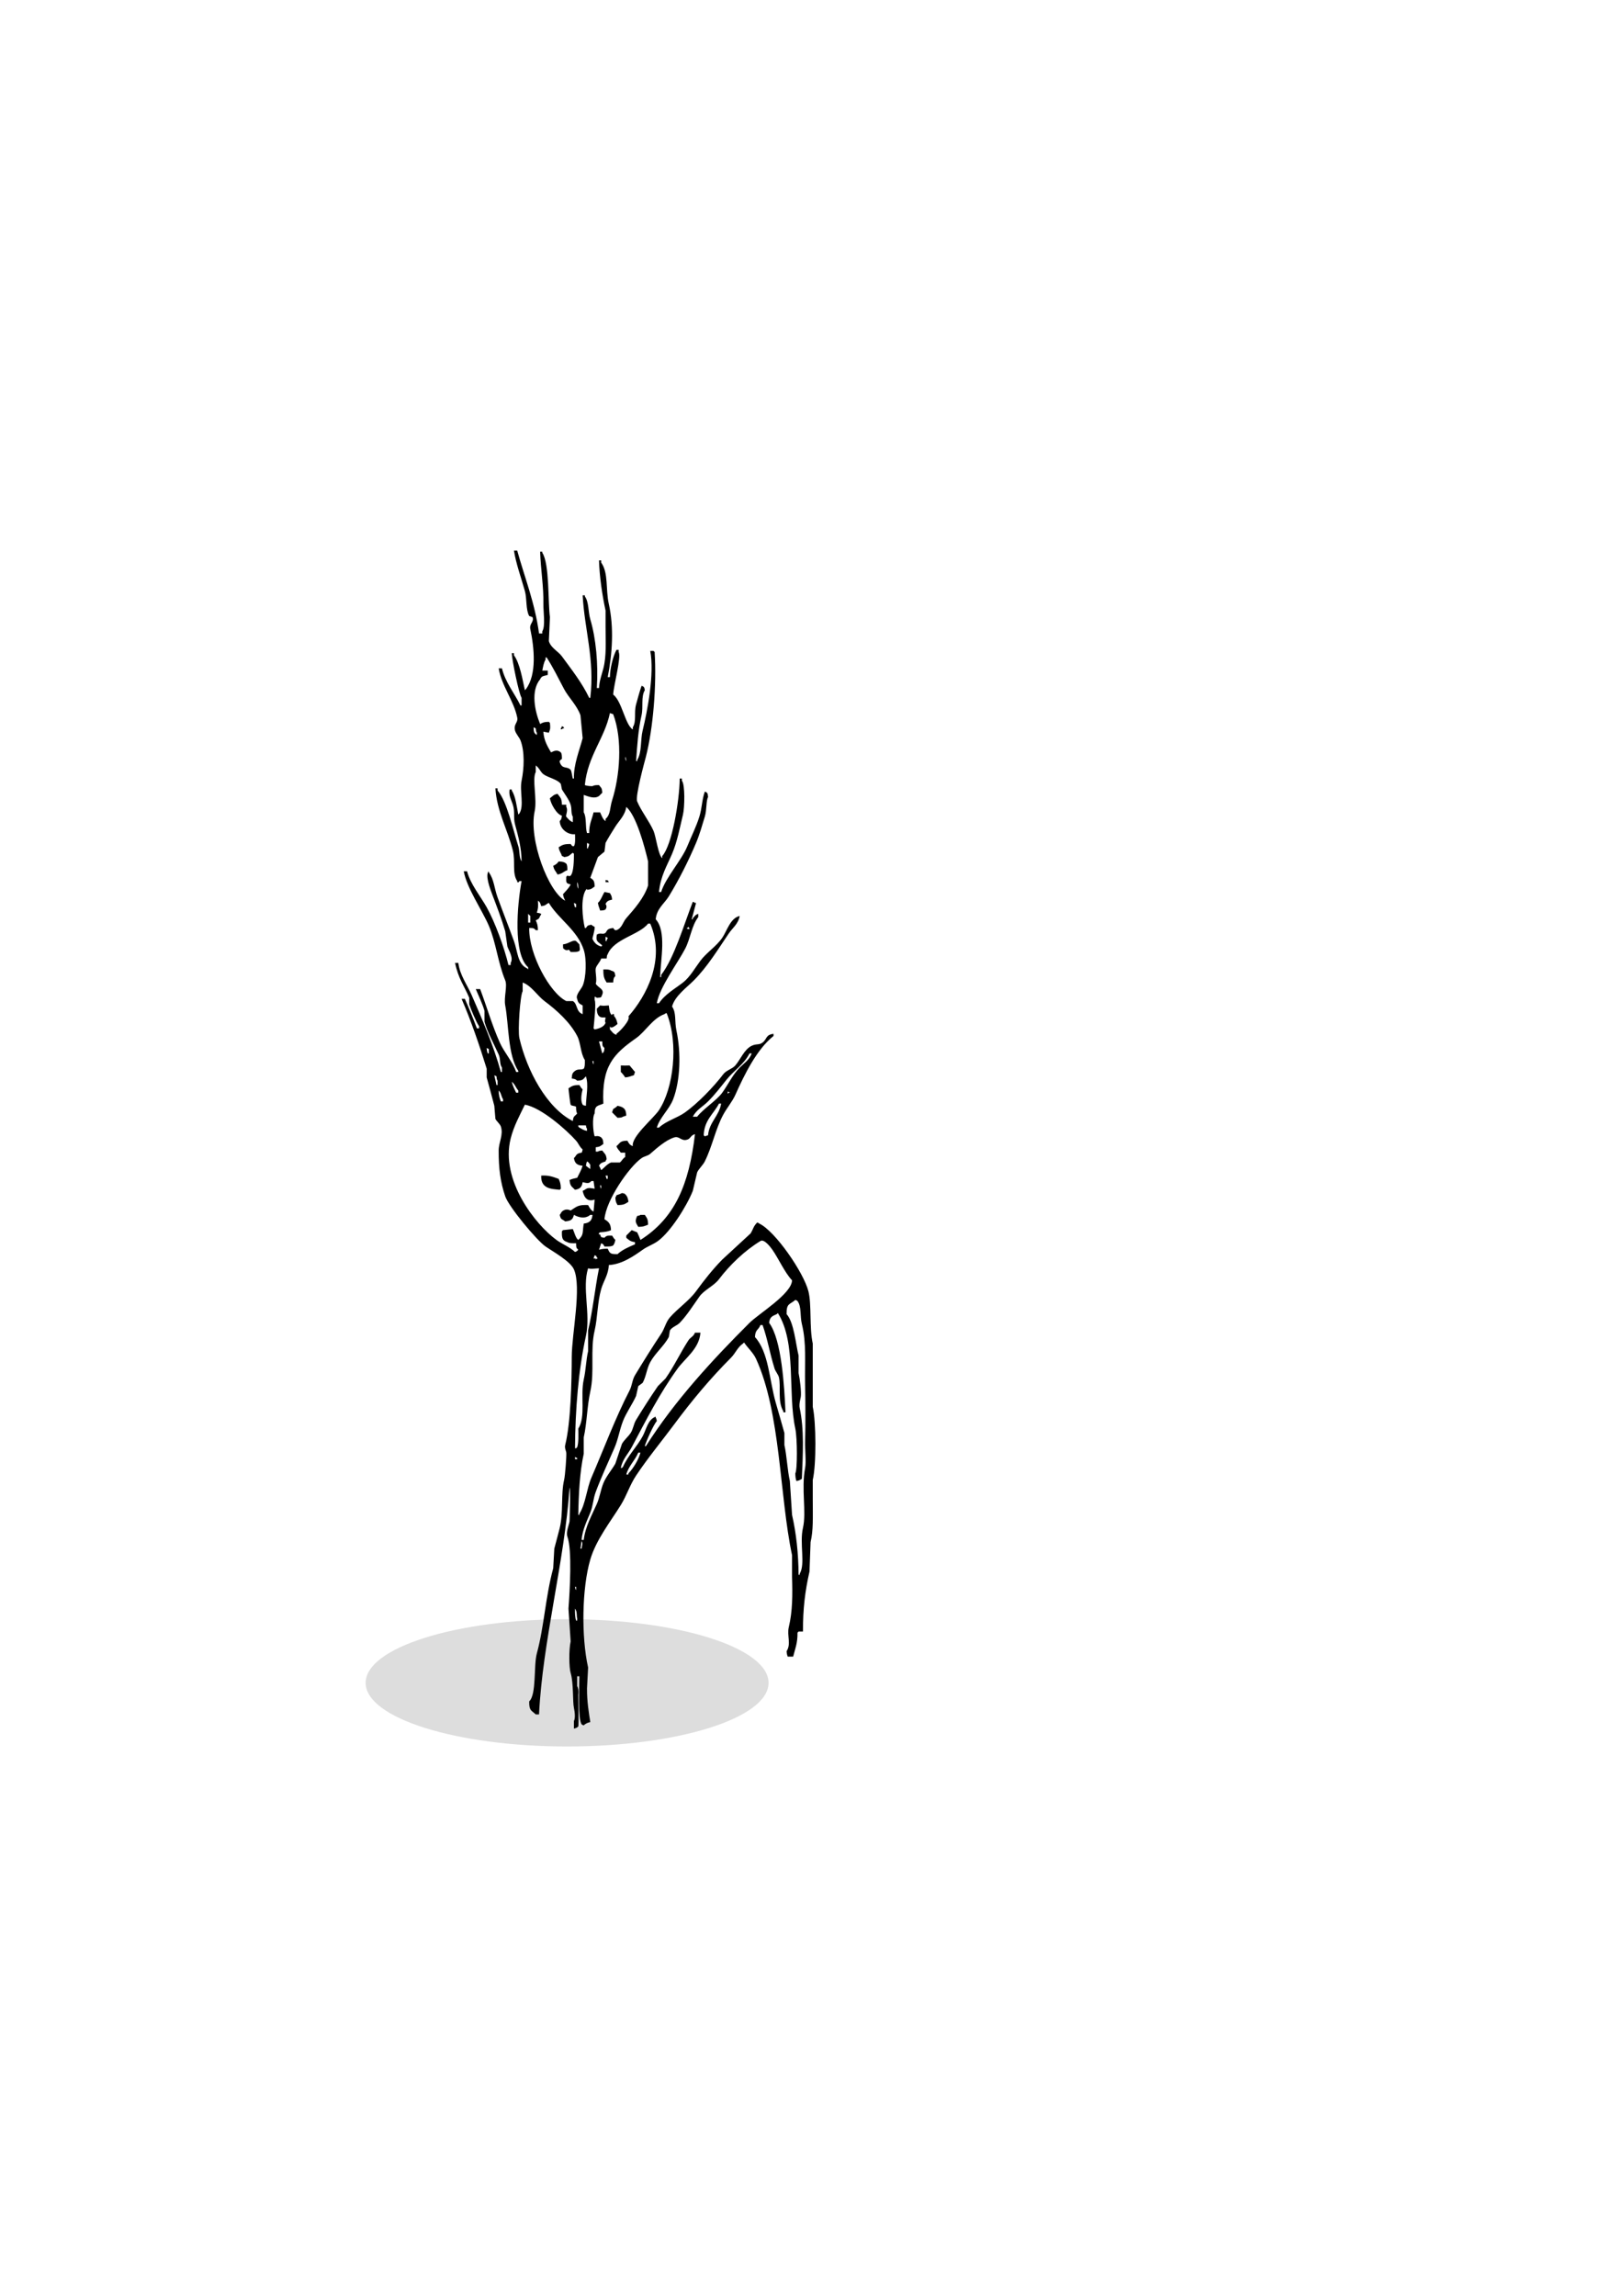 <?xml version="1.0" encoding="utf-8"?>
<!-- Generator: Adobe Illustrator 23.0.1, SVG Export Plug-In . SVG Version: 6.00 Build 0)  -->
<svg version="1.1" id="Calque_1" xmlns="http://www.w3.org/2000/svg" xmlns:xlink="http://www.w3.org/1999/xlink" x="0px" y="0px"
	 viewBox="0 0 595.276 841.89" enable-background="new 0 0 595.276 841.89" xml:space="preserve">
<ellipse fill-rule="evenodd" clip-rule="evenodd" fill="#DDDDDD" cx="208" cy="617.111" rx="73.889" ry="23.333"/>
<g>
	<g>
		<path fill-rule="evenodd" clip-rule="evenodd" d="M298.1,542.7c1.33-5.648,1.244-21.12,0-26.8v-23.2
			c-1.305-5.857-0.349-14.313-1.6-19.2c-1.776-6.936-12.194-22.072-18-24.8c-0.411-0.323-0.098-0.148-0.8-0.4
			c-1.521,1.664-1.208,1.975-2.4,4c-3.466,3.2-6.934,6.4-10.4,9.6c-3.501,3.573-6.614,7.519-9.6,11.6
			c-2.558,3.496-6.724,6.301-9.6,9.6c-1.488,1.707-1.932,4.098-3.2,6c-3.207,4.81-6.508,10.099-9.6,15.2
			c-1.038,1.713-1.041,3.75-2,5.6c-5.1,9.835-9.5,21.572-14,32c-1.725,3.998-2.148,9.744-4.4,13.2v0.4h-0.4
			c0.124-7.375,0.524-15.751,2-22.4v-6c1.169-5.185,1.227-11.54,2.4-16.8c1.648-7.39-0.11-15.115,1.6-22.4
			c1.06-4.516,1.012-10.356,2.4-15.2c0.836-2.917,2.663-5.274,2.8-8.8c4.823-0.243,9.297-3.39,12.4-5.6
			c1.815-1.293,3.798-1.891,5.6-3.2c4.616-3.354,10.532-12.714,12.8-18.4c0.533-2.266,1.067-4.534,1.6-6.8
			c0.572-1.261,2.15-2.69,2.8-4c2.827-5.694,3.87-11.801,6.8-17.2c1.253-2.31,3.349-4.845,4.4-7.2c3.437-7.697,7.908-16.709,14-21.6
			v-0.8c-2.963,0.383-2.293,1.89-4,3.2c-1.318,1.011-2.222,0.35-4,1.2c-2.725,1.302-4.081,4.982-6,7.2
			c-1.142,1.32-3.309,1.759-4.4,3.2c-3.486,4.602-9.328,10.643-14,14c-2.906,2.089-7.029,3.143-9.6,5.6h-0.8
			c1.134-3.793,4.567-6.665,6-10.4c2.664-6.947,2.919-17.139,1.2-25.2c-0.725-3.399,0.023-6.44-1.6-8.8
			c0.984-3.845,5.466-7.044,8-9.6c5.021-5.066,8.715-11.172,12.8-17.2c1.351-1.993,3.466-3.453,4-6.4
			c-3.422,0.719-4.658,5.448-6.4,8c-2.099,3.077-5.766,5.423-8,8.4c-1.923,2.562-3.896,6.077-6.4,8c-3.042,2.337-6.7,4.375-8.8,7.6
			h-0.8c1.015-5.893,7.713-14.824,10.4-20c1.95-3.756,2.329-8.367,4.8-11.6v-1.2c-1.253,0.451-1.188,0.841-2,1.6v0.4h-0.4
			c0.533-2,1.067-4,1.6-6h-0.4c-0.411-0.323-0.098-0.148-0.8-0.4c-3.089,7.892-6.848,20.709-11.6,26.8v0.8h-0.4
			c0.232-6.545,2.392-16.827-1.6-21.2c0.335-3.898,3.164-5.736,4.8-8.4c3.673-5.98,7.292-13.149,10-19.6
			c1.316-3.136,2.261-6.518,3.2-9.6c0.769-2.526,0.44-5.904,1.2-7.2c-0.091-0.927-0.079-1.128-0.4-1.6
			c-0.411-0.323-0.098-0.148-0.8-0.4c-1.085,3.062-1.005,6.04-2,9.2c-1.182,3.754-2.862,7.026-4.4,10.8
			c-2.119,5.199-7.998,11.541-9.6,16.8h-0.8c0.583-5.93,2.959-9.655,4.8-14c1.923-4.54,2.82-9.494,4-14.4
			c0.612-2.542,0.804-11.048-0.4-12.4v-0.8h-0.8c-0.062,8.122-2.839,24.503-6.4,28.4v0.8c-1.449-0.97-2.307-7.968-3.2-10
			c-1.53-3.482-4.601-7.404-6-10.8c-0.791-1.921,2.721-14.524,3.2-16.4c2.669-10.442,3.984-26.469,3.2-38.4l-0.4-0.4h-1.2
			c1.558,8.394-1.005,21.839-2.8,29.2c-0.856,3.511-0.227,8.012-2,10.8v0.4h-0.4c0.414-5.809,0.743-11.233,2-16.8
			c0.694-3.072-0.263-6.8,1.2-9.2c-0.159-0.822-0.099-0.771-0.4-1.2c-0.411-0.323-0.098-0.148-0.8-0.4
			c-0.757,2.206-1.505,5.01-2,6.8c-0.832,3.009,0.211,6.103-1.2,8.4v0.8c-2.81-1.636-3.963-10.356-7.2-12.8
			c0.178-3.452,3.046-13.804,2-15.6v-0.8h-0.8c-1.258,2.327-2.392,6.93-2.4,10h-0.8c1.669-8.483,2.328-18.191,0.4-26.8
			c-1.216-5.433-0.075-11.37-2.8-15.2v-0.8h-0.8c0.162,5.885,1.189,12.823,2.4,18.4v6c0.001,5.36,0.374,10.55-0.8,15.2
			c-0.552,2.188-1.464,4.506-1.6,7.2h-0.8c0.57-8.685-0.313-18.231-2.4-25.2c-0.818-2.731-0.466-6.343-2-8.4v-0.4h-0.8
			c0.669,12.563,4.484,23.594,2.8,37.6h-0.4c-2.69-5.608-6.434-10.318-10-15.2c-1.38-1.889-4.047-3.061-4.8-5.6
			c0.133-2.933,0.267-5.867,0.4-8.8c-0.757-5.171-0.112-19.63-2.8-23.6v-0.4h-0.8c0.232,6.663,1.319,12.828,1.2,19.2
			c-0.051,2.741,0.812,8.09-0.4,10v0.8h-1.2c-1.531-11.349-5.292-20.531-8-30.4h-1.2c0.695,4.584,2.732,10.284,4,14.8
			c0.799,2.844,0.302,6.918,1.6,9.2c0.4,0.133,0.8,0.267,1.2,0.4c0.691,1.761-1.226,2.365-0.8,4.4c1.449,6.924,2.437,16.54-1.6,22
			l-0.4,0.4c-0.839-3.792-1.827-9.92-4-12.8v-0.8h-0.8c0.076,2.567,2.63,15.002,3.6,16.4v2.8h-0.4c-2.163-4.394-5.57-8.494-6.8-13.6
			h-1.2c1.1,6.482,5.516,11.759,6.8,18c0.402,1.952-1.435,2.393-0.8,4.8c0.318,1.204,1.59,2.543,2,3.6
			c1.573,4.052,1.358,10.149,0.4,14.8c-0.779,3.782,1.016,9.153-0.8,12l-0.4,0.4c-0.542-2.619-0.985-6.759-2.4-8.8v-0.4h-0.8
			c-0.354,2.385,0.587,3.662,1.2,5.6c0.845,2.674,0.112,4.605,0.8,7.2c1.101,4.155,2.388,8.531,2.4,13.6
			c-0.956-1.443-0.626-3.835-1.2-5.6c-1.773-5.456-4.204-16.616-7.6-20.4v-0.8h-0.8c0.471,8.205,4.524,15.273,6.4,22.8
			c1.01,4.054-0.352,8.32,1.6,11.2v0.4c0.783,0.177,0.515-0.174,0.8-0.4h0.8c-1.633,8.85-3.138,26.775,2.4,31.6v0.8l-0.4-0.4
			c-3.513-1.619-3.407-6.163-4.8-10c-1.866-5.141-4.177-10.982-6-16c-1.218-3.352-1.295-6.588-3.2-9.2v-0.4
			c-1.522,1.207,0.487,6.528,1.2,8.4c1.65,4.337,3.49,9.129,4.8,13.6c0.267,1.866,0.533,3.733,0.8,5.6
			c0.511,1.512,2.324,4.139,1.2,6v0.8h-0.8c-1.612-6.595-4.91-15.665-8-21.2c-2.205-3.949-5.983-8.49-7.2-13.2h-1.2
			c1.01,5.996,6.823,14.417,9.2,20c2.669,6.268,3.266,13.378,6,20c0.873,2.115-0.571,6.214,0,9.2c1.31,6.848,0.934,18.343,4.8,24
			v0.4h-0.8c-1.289-3.809-4.39-7.187-6-10.8c-2.892-6.49-4.735-13.062-7.2-19.6h-1.6c1.039,2.447,2.507,5.556,3.2,8v4
			c1.057,3.843,3.612,8.461,5.2,12c0.762,1.699,0.256,3.494,1.2,4.8v1.6h-0.4c-2.72-9.816-6.815-19.267-10.8-28.4
			c-1.519-3.481-4.3-7.242-4.8-11.6h-1.2c1.203,5.793,3.366,8.428,5.2,12.8v2.4c0.451,1.452,2.639,6.721,3.6,8v0.8h-0.8
			c-1.453-3.903-2.804-7.21-4.4-10.8h-1.2c3.466,8.005,6.487,16.818,9.2,25.6v3.2c0.847,3.083,1.981,7.207,2.8,10.4
			c0.133,1.6,0.267,3.2,0.4,4.8c0.34,0.758,1.712,1.909,2,2.8c0.997,3.083-0.785,5.735-0.8,8.8c-0.032,6.469,0.628,11.661,2.4,16.8
			c1.346,3.902,11.558,16.161,14.8,18.4c2.834,1.957,9.061,5.383,10.4,8.4c2.878,6.483-0.77,23.64-0.8,32
			c-0.033,9.141-0.341,24.119-2.4,32.4c-0.287,1.154,0.336,2.188,0.4,2.8c0.122,1.173-0.416,8.373-0.8,10
			c-1.216,5.15-0.235,11.897-1.6,17.6c-0.52,2.171-1.448,5.389-2,7.6c-0.133,2.4-0.267,4.8-0.4,7.2
			c-2.843,10.432-3.32,21.389-6,31.2c-1.237,4.527-0.076,15.079-2.8,17.6c-0.064,3.503,0.774,3.237,2.4,4.8h1.2
			c1.3-26.787,9.357-56.029,11.2-83.2c0.435,0.688,0,12.4,0,12.4c-0.195,1.215-1.391,3.981-0.8,5.6
			c1.791,4.905,0.882,19.854,0.4,26.4c0.267,4,0.533,8,0.8,12c-0.699,3.168-0.603,9.565,0,11.6c1.112,3.755,0.688,10.47,1.2,12.8
			c0.355,1.615,0.537,3.886,0,4.8v2.8c0.893-0.254,1.057-0.295,1.6-0.8c0.203-0.218-0.006-11.562,0-11.6
			c0.226-1.539-0.101-2.683-0.4-3.2v-3.6h0.8c-0.067,5.388-0.509,15.545,0.8,17.6c0.411,0.323,0.098,0.148,0.8,0.4
			c0.652-0.64,1.326-0.95,2.4-1.2c-0.525-3.409-1.237-7.543-1.2-12.4c0.133-2.533,0.267-5.067,0.4-7.6
			c-2.542-11.406-2.265-29.132,0.8-39.6c2.131-7.278,7.493-14.005,11.2-20c2.205-3.565,3.29-7.327,5.6-10.8
			c4.295-6.456,9.455-12.678,14-18.8c6.503-8.76,13.205-16.782,20.8-24.4c1.67-1.676,2.382-3.825,4.4-5.2
			c0.133-0.133,0.267-0.267,0.4-0.4c1.312,1.948,3.378,3.766,4.4,6c9.079,19.848,8.556,50.121,13.2,72v8
			c0.206,6.345,0.198,12.615-1.2,18.4c-0.732,3.027,0.953,6.149-0.8,8.8c0.08,1.039,0.177,1.359,0.4,2h2
			c0.703-2.792,1.667-4.953,1.6-8.8c0.133-0.133,0.267-0.267,0.4-0.4h1.6c-0.006-8.377,0.747-14.698,2.4-22
			c0.133-3.6,0.267-7.2,0.4-10.8c1.038-4.379,0.801-8.864,0.8-15.6V542.7z M252.1,340.3l0.4-0.4c0.323,0.411,0.148,0.098,0.4,0.8
			C252.9,340.7,251.331,340.61,252.1,340.3z M179.3,386.3h-0.4c-0.228-0.642-0.336-0.955-0.4-2c0.267,0.133,0.533,0.267,0.8,0.4
			V386.3z M182.5,397.9h-0.4c-0.267-1.2-0.533-2.4-0.8-3.6c0.267,0.133,0.533,0.267,0.8,0.4c0.091,0.927,0.079,1.128,0.4,1.6V397.9z
			 M184.5,403.9h-0.8c-0.473-1.21-0.775-2.274-0.8-4c0.943,0.807,0.894,2.161,1.6,3.2V403.9z M259.7,416.3
			c-0.4,0.133-0.8,0.267-1.2,0.4l-0.4-0.4c0.213-5.605,3.662-7.825,5.6-11.6h0.8C263.769,409.209,260.081,411.569,259.7,416.3z
			 M267.3,400.7c-0.133,0.133-0.267,0.267-0.4,0.4v-0.8c0.69,0.258,0.392,0.078,0.8,0.4H267.3z M259.7,403.9
			c2.48-2.474,4.598-5.241,6.8-8c2.64-3.308,6.373-5.575,8.4-9.6h0.8c-0.854,2.393-2.794,3.575-4.4,5.2
			c-2.613,2.643-4.185,6.145-6.4,9.2c-2.077,2.864-6.931,5.887-9.2,8.8h-1.6C255.447,406.929,257.762,405.834,259.7,403.9z
			 M247.3,417.1c1.943-0.605,2.544,1.546,4.8,0.8c1.26-0.416,1.186-1.581,2.8-2c-2.172,18.517-7.396,30.8-20,38.8
			c-0.376-0.96-0.785-2.011-1.2-2.8c-0.667-0.267-1.333-0.533-2-0.8l-2,2v0.8c1.029,0.832,1.435,1.379,3.2,1.6v0.8
			c-2.226,0.933-4.744,2.039-6.4,3.6c-2.625,0.065-2.842-0.276-3.6-2c-1.33,0.003-2.38,0.115-3.2,0.4c0.267-0.8,0.533-1.6,0.8-2.4
			c0.926,0.447,0.727,0.373,1.2,1.2c1.241,0.026,2.524,0.057,3.2-0.4c0.442-0.541,0.619-1.152,0.8-2
			c-0.475-0.453-0.859-1.016-1.2-1.6c-1.633-0.001-2.077-0.042-2.8,0.8c-1.45-0.295-1.111,0.04-1.6-1.2h-0.4
			c-0.177-0.783,0.174-0.515,0.4-0.8c0.046-0.032,2.645-0.071,4-0.8c-0.087-2.399-0.921-3.1-2.4-4c0.55-6.967,9.028-19.19,13.6-22.4
			c1.065-0.748,2.249-0.775,3.2-1.6C240.821,421.088,244.143,418.083,247.3,417.1z M220.1,434.7h0.4v1.2
			C220.197,435.47,220.249,435.53,220.1,434.7z M222.1,431.1h0.8v1.2h-0.4C222.367,431.9,222.233,431.5,222.1,431.1z M243.7,371.9
			c0.411-0.323,0.098-0.148,0.8-0.4c4.538,11.263,2.45,27.749-2.8,35.6c-2.044,3.057-10.221,9.752-9.6,13.2
			c-1.181-0.453-1.439-1.008-2-2c-2.871,0.054-2.527,0.818-4,2c0.431,1.23,0.978,1.444,1.6,2.4h1.6v1.6
			c-0.902,0.486-1.359,1.668-2,2h-3.2c-1.47,0.56-2.457,1.948-3.6,2.8c-0.222-0.503-0.481-1.208-0.8-1.6
			c0.551-1.112,1.253-1.169,2.4-1.6c0.258-0.69,0.078-0.392,0.4-0.8c-0.216-2.03-0.777-1.964-1.6-3.2
			c-0.927,0.091-1.128,0.079-1.6,0.4h-0.8v-1.6c1.801-0.186,1.71-0.517,2.8-1.2c-0.102-1.395-0.14-1.684-0.8-2.4
			c-0.896-0.654-1.679-0.506-2.4-0.4c-0.553-1.528-0.985-6.947,0-8.4c0.005-3.092,1.254-2.711,3.2-3.6
			c-0.671-13.658,3.681-18.17,12-24C236.778,378.263,239.336,373.446,243.7,371.9z M217.7,461.5c0.133-0.4,0.267-0.8,0.4-1.2
			c0.972,0.528,0.282-0.187,0.8,0.8l0.4,0.4h-0.4l-0.4,0.4v-0.4H217.7z M217.3,389.1h0.4v1.2
			C217.397,389.87,217.449,389.93,217.3,389.1z M219.7,381.9h1.2c0.053,1.542-0.009,1.705,0.8,2.4c-0.091,0.927-0.079,1.128-0.4,1.6
			l-0.4,0.4C220.5,384.833,220.1,383.366,219.7,381.9z M230.5,372.7c0.833,1.338-3.124,5.529-4.4,6.4v0.4
			c-1.397-0.492-1.492-1.129-2.4-2v-1.2c0.34,1.435,2.567-0.667,2.8-0.8c-0.26-1.152-0.532-2.083-1.2-2.8
			c-0.328-0.577,0.303-0.995-0.8-0.8v0.4c-0.951-0.581-1.028-2.386-1.2-3.6c-1.764,0.105-1.777,0.2-3.2,0c-0.4,0.4-0.8,0.8-1.2,1.2
			c-0.015,2.501,1.052,3.325,2.4,3.2h0.8c-0.12,1.276-0.355,1.281,0,2c-0.585,1.464-2.333,2.088-4,2.4
			c-0.133-0.133-0.267-0.267-0.4-0.4c0.177-1.99,1.027-9.317,0.4-10.4v-1.2c0.69,0.258,0.392,0.078,0.8,0.4
			c1.648-0.147,1.491,0.096,2-1.2c0.858-2.102-1.665-2.499-2.4-4c0.544-1.41-0.265-4.491,0-5.6c0.275-1.153,1.59-2.266,2-3.6h2
			c0.091-0.927,0.079-1.128,0.4-1.6c2.219-5.61,11.652-7.104,14.8-11.2h0.8C244.197,351.966,237.003,365.348,230.5,372.7z
			 M222.1,345.1v-1.6c0.267,0.133,0.533,0.267,0.8,0.4c-0.258,0.69-0.078,0.392-0.4,0.8v0.4H222.1z M237.7,315.9v8.8
			c-1.436,4.579-5.116,8.721-8,12c-1.305,1.483-1.536,3.645-3.6,4.4c-0.545,0.039-0.562,0.1-1.2-0.8c-2.954,0.304-2.047,1.549-3.2,2
			c-0.911,0.356-1.362-0.331-2.8,0.4c-0.477,2.67,0.381,2.543,2,4l-0.4,0.4c-1.681-0.515-2.481-1.323-3.2-2.8
			c-0.128-0.113,0.886-3.031,0.8-4.4c-0.498-0.268-0.827-0.435-1.2-0.8c-1.416,0.259-1.354,0.274-2,1.2h-0.4
			c-0.836-3.478-1.664-10.951,0.4-14l0.4-0.4v0.4c1.801-0.186,1.71-0.517,2.8-1.2c-0.064-2.071-0.352-2.409-1.6-3.2
			c0.933-2.533,1.867-5.067,2.8-7.6c0.8-0.667,1.6-1.333,2.4-2c0.133-1.067,0.267-2.133,0.4-3.2c0.931-1.749,2.402-4.1,3.6-6
			c1.376-2.182,3.562-4.087,4-7.2C233.326,298.96,236.393,310.277,237.7,315.9z M215.3,425.9c0.889,0.465,0.602,0.579,1.2,1.2v1.6
			c-0.533-0.4-1.067-0.8-1.6-1.2C215.03,426.577,215.086,426.506,215.3,425.9z M212.5,413.5l-0.4-0.4v-0.4h2.8
			c0.16,0.822,0.099,0.771,0.4,1.2v0.8C213.837,414.433,213.591,414.038,212.5,413.5z M211.7,366.3c0.322,1.616,0.837,1.752,2,2.4
			v3.2c-2.508-0.896-1.781-3.753-3.6-4.8h-2.4c-6.005-2.922-13.765-17.127-13.6-26.8c1.542,0.053,1.705-0.009,2.4,0.8h0.8
			c-0.034-1.848-0.287-2.467-0.8-3.6c1.004-0.535,1.157-0.419,1.6-1.6c0.323-0.411,0.148-0.098,0.4-0.8
			c-0.609-0.219-0.668-0.282-1.6-0.4c0.525-1.826,0.517-1.954,0.4-4.4c0.896,0.517,0.848,1.041,1.2,2c1.899-0.225,1.5-0.626,2.8-1.2
			c3.593,5.955,10.453,9.964,12.8,17.2c1.141,3.518,0.875,10.262-0.4,13.2C213.157,362.75,210.956,364.961,211.7,366.3z
			 M210.5,331.1c0.267,0.133,0.533,0.267,0.8,0.4v1.2h-0.4C210.681,332.091,210.617,332.032,210.5,331.1z M211.7,323.5
			c0.384,0.561,0.403,1.312,0.4,2.4C211.716,325.339,211.697,324.588,211.7,323.5z M215.3,311.1v-2c0.267,0.133,0.533,0.267,0.8,0.4
			c-0.159,0.822-0.099,0.771-0.4,1.2v0.4H215.3z M229.7,279.1c-0.323-0.47-0.322-0.669-0.4-1.6
			C229.623,277.97,229.622,278.169,229.7,279.1z M214.1,291.5c2.047,0.721,4.031,1.487,5.6,0.4l1.2-1.2
			c-0.129-1.992-0.424-1.702-1.2-2.8c-1.091,0.009-1.833,0.016-2.4,0.4c-1.235-0.019-2.05-0.139-2.8-0.4
			c1.075-10.819,7.236-17.044,9.2-26.4c0.4,0.133,0.8,0.267,1.2,0.4c3.575,9.447,2.377,22.902-0.4,31.6
			c-0.851,2.664-0.523,5.256-2.4,6.8v0.8c-1.008-0.561-1.507-2.211-2-3.2h-2.4c-0.632,2.724-1.631,4.243-1.6,7.6h-0.8
			c-0.683-2.076-0.097-5.847-1.2-7.6V291.5z M198.1,249.1c0.581-1.367,1.434-1.171,2.8-1.6v-1.6h-2c0.255-1.242,0.542-3.081,1.2-4
			v-0.8h0.4c2.455,3.807,4.113,7.305,6.4,11.6c1.645,3.09,4.768,6.017,6,9.6c0.267,2.8,0.533,5.6,0.8,8.4
			c-1.147,4.421-3.366,9.682-3.2,14.8h-0.4c-0.233-0.692-0.41-2.594-0.8-3.2c-1.492-1.481-3.008-0.034-4-2.8
			c-0.039-0.545-0.1-0.562,0.8-1.2c-0.009-1.091-0.016-1.833-0.4-2.4c-1.32-1.054-2.253-0.637-3.6,0
			c-1.25-2.144-2.642-4.392-2.8-7.6c0.667,0.133,1.333,0.267,2,0.4c0.623-1.556,0.556-1.787,0.4-3.6
			c-0.133-0.133-0.267-0.267-0.4-0.4c-1.799,0.033-2.183,0.251-3.2,0.8C196.138,260.777,194.596,253.32,198.1,249.1z M196.5,267.1
			c0.091,0.927,0.079,1.128,0.4,1.6v0.8c-1.089-0.589-1.153-1.194-1.2-2.8C195.967,266.833,196.233,266.967,196.5,267.1z
			 M196.1,297.5c0.974-4.508-1.008-11.72,0.4-14.4v-2.4c1.28,0.847,1.672,2.339,2.8,3.2c1.604,1.224,5.325,1.944,6.4,3.6
			c0.133,0.667,0.267,1.333,0.4,2c0.966,1.616,2.593,3.664,3.2,5.6c0.501,1.597,0.05,3.203,0.8,4.4v2
			c-1.102-0.423-1.714-1.199-2.4-2c-0.371-0.369,0.783-2.343,0-3.6v-0.8h-1.6c-0.057-2.566-0.648-2.581-1.6-4
			c-1.67,0.326-1.684,0.864-2.8,1.6c0.221,1.948,2.506,6.038,4.4,6.4c-0.179,1.191-0.202,1.35-0.8,2c0.106,3.101,3.203,5.13,5.6,4.8
			c0.045,1.477,0.175,3.54-0.4,4.4c-0.545,0.039-0.562,0.1-1.2-0.8c-2.526-0.022-3.043,0.344-4.4,1.2
			c0.276,1.663,0.776,1.829,1.2,3.2c0.69,0.258,0.392,0.078,0.8,0.4c2.03-0.216,1.964-0.777,3.2-1.6
			c0.133,0.133,0.267,0.267,0.4,0.4c-0.01,2.245-0.038,6.684-1.2,8c-0.766,0.367-0.294,0.16-1.2,0c-0.133,0.133-0.267,0.267-0.4,0.4
			c-0.055,2.08-0.224,2.463,1.6,2.8c-0.495,1.243-1.909,2.598-2.8,3.6c0.19,1.261,0.401,1.509,0.8,2.4
			C201.129,327.044,193.861,307.862,196.1,297.5z M193.7,335.1l0.8,0.8v2.4h-0.8V335.1z M191.7,363.5v-3.2
			c3.189,1.128,5.44,4.897,8,6.8c4.527,3.365,9.339,7.707,12,12.8c1.344,2.573,1.194,6.356,2.8,8.8c0.026,1.241,0.057,2.524-0.4,3.2
			c-1.047,0.586-2.004-0.06-3.2,0.8c-0.939,0.738-1.118,1.133-1.2,2.8c1.191,0.179,1.35,0.202,2,0.8
			c2.302-0.102,2.077-0.528,3.2-1.6c1.062,3.149,0.062,7.312,0,10.8c-0.822-0.159-0.771-0.099-1.2-0.4
			c-0.788-1.427-0.513-3.698,0-5.6c-0.475-0.453-0.859-1.016-1.2-1.6c-2.387,0.005-2.703,0.382-4,1.2c0.055,0.838,0.649,5.777,0.8,6
			c0.377,0.558,1.545,0.329,2,0.8c0,0-0.077,1.876,0.4,2.4c-0.883,1.161-1.391,0.748-1.6,2.8c-9.576-4.837-16.837-18.466-19.6-30.4
			C189.855,377.914,190.797,364.904,191.7,363.5z M190.1,399.9v0.8h-0.8c-0.591-1.244-1.261-2.538-1.6-4
			C188.888,397.542,189.144,398.861,190.1,399.9z M210.9,459.1c-1.93-1.835-4.62-2.817-6.8-4.4
			c-7.649-5.557-20.649-21.899-16.8-37.2c1.166-4.634,3.352-8.529,5.2-12.4c5.887,0.941,15.316,9.264,18.8,13.2
			c0.934,1.055,1.276,2.33,2.4,3.2c-0.241,1.242-0.4,1.2-0.4,1.2c-2.055,0.273-1.735,0.918-2.8,2c0.319,1.947,1.188,2.581,3.2,2.8
			c-0.491,1.608-1.33,3.005-2,4.4c-0.971,0.247-1.568,0.279-2.8,0.8c0.183,2.348,0.845,2.397,2,3.6c1.816-0.295,2.525-0.966,2.8-2.8
			c1.451,0.323,2.264,0.698,3.2-0.4h0.8c0.133,0.933,0.267,1.867,0.4,2.8c-1.658-0.213-2.404-0.549-3.6,0.4
			c-0.267,0.133-0.533,0.267-0.8,0.4c0.528,2.5,1.763,4.112,4.4,3.2c-0.133,1.466-0.267,2.934-0.4,4.4c-1.036-0.5-1.482-1.448-2-2.4
			c-3.621-0.126-4.041,0.465-6.4,2c-1.244-0.617-2.318-0.379-3.2,0.4c-0.276,0.307-0.527,0.891-0.8,1.2
			c0.374,1.913,0.844,1.448,2,2.4c2.057-0.212,2.741-0.56,3.2-2.4c1.78,1.006,4.15,1.562,6,0h0.8c-0.164,2.216-1.173,2.941-3.2,3.2
			c-0.555,3.382,0.104,4.091-2,6c-0.938-0.576-1.534-3.054-2-4c-1.2,0.133-2.4,0.267-3.6,0.4l-0.4,0.4c-0.084,2.522,0.133,3.421,2,4
			c0.668,0.456,1.964,0.438,3.2,0.4c0.053,1.542-0.009,1.705,0.8,2.4c-0.133,0.133-0.267,0.267-0.4,0.4
			C211.289,459.023,211.602,458.848,210.9,459.1z M211.7,594.3h-0.4c-0.372-1.058-0.439-2.778-0.4-4.4c0.86,0.982,0.534,3,0.8,3.6
			V594.3z M210.9,581.9h0.4v1.2C210.997,582.67,211.049,582.73,210.9,581.9z M211.7,535.1h-0.8v-0.8l0.8,0.4V535.1z M211.3,531.1
			h-0.4c0.084-14.229,1.283-28.897,4-41.2c1.789-8.098-1.472-17.64,0.8-24.8c1.232,0.361,2.113,0.069,4,0
			c-1.449,7.16-2.313,15.67-4,22.8v7.6c-0.76,3.235-0.771,6.676-1.6,10.4c-1.299,5.835,0.809,13.624-2,18
			c0.03,2.263,0.162,5.158-0.4,6.8C211.567,530.833,211.433,530.967,211.3,531.1z M213.3,567.9h-0.4
			c0.133-0.933,0.267-1.867,0.4-2.8C213.894,566.068,213.443,566.585,213.3,567.9z M230.5,540.3v0.4h-0.8
			c0.88-3.135,3.169-5.107,4.4-8h0.8C234.186,535.342,232.237,538.509,230.5,540.3z M236.9,530.3h-0.4
			c0.491-1.787,3.237-7.888,4.4-9.2c-0.159-0.822-0.099-0.771-0.4-1.2v-0.4c-2.908,1.028-3.391,4.602-4.8,7.2
			c-2.071,3.819-5.327,6.964-7.2,11.2l-0.4,0.4h-0.4c0.634-3.244,2.73-5.204,4-7.6c5.48-10.336,10.237-19.701,16.8-28.8
			c2.747-3.808,7.999-7.324,8.4-13.2h-2c-0.574,1.495-1.654,1.65-2.4,2.8c-3.022,4.657-5.207,9.445-8.4,14l-2.8,2.8
			c-2.778,4.042-5.507,8.32-8,12.4c-0.943,1.544-1.014,3.286-2,4.8c-0.813,1.248-2.493,2.667-3.2,4c-0.8,2.4-1.6,4.8-2.4,7.2
			c-1.192,2.147-3.432,4.777-4.4,7.2c-1.092,2.734-1.234,4.918-2.4,7.6c-1.656,3.811-4.262,8.359-4.8,13.2h-0.8
			c0.36-3.846,2.013-7.066,3.2-10c1.084-2.68,0.979-4.837,2-7.6c1.918-5.191,4.626-10.99,6.8-16c1.518-3.497,1.832-6.466,3.2-10
			c1.185-3.061,3.532-6.315,4.8-9.2c0.267-1.2,0.533-2.4,0.8-3.6c0.533-0.4,1.067-0.8,1.6-1.2c1.331-2.39,1.477-5.181,2.8-7.6
			c1.806-3.303,5.104-5.979,6.8-9.2c0.133-0.8,0.267-1.6,0.4-2.4c0.722-1.255,2.612-1.78,3.6-2.8c2.573-2.658,5.026-6.522,7.2-9.6
			c1.757-2.488,5.332-3.929,7.2-6.4c3.979-5.264,9.48-10.528,15.2-14c1.289-0.883,3.583,2.031,4.4,3.2
			c2.195,3.141,4.622,8.522,7.2,11.2c-0.117,4.955-12.259,12.265-15.6,15.6C261.249,498.726,247.426,513.699,236.9,530.3z
			 M295.3,538.3c-1.486,7.891,0.57,16.025-0.8,22c-1.32,5.759,0.983,13.267-1.2,16.8v0.4h-0.4c-0.054-7.817-0.847-15.173-2.4-22
			c-0.267-4.133-0.533-8.267-0.8-12.4c-0.901-3.857-1.117-9.303-2-13.2v-4.4c-0.942-3.498-2.244-7.83-3.2-11.2
			c-2.355-8.299-2.521-18.414-7.6-24c0.138-2.917,1.242-2.382,2-4.4h0.8c1.949,5.579,2.569,10.146,4.4,16
			c0.285,0.912,1.393,2.274,1.6,3.2c0.774,3.465-0.567,8.819,1.6,12.4v0.4h0.8c-0.419-9.248-1.37-26.604-6-32.8
			c0.208-2.186,1.237-2.508,2.8-3.2c0.133-0.133,0.267-0.267,0.4-0.4c6.931,11.051,3.539,29.082,6.4,42.4
			c0.754,3.512,0.782,15.145,0,16.4c0.019,1.235,0.139,2.05,0.4,2.8c1.267-0.226,1.164-0.351,2-0.8c0.391-9.196,0.897-18.136-0.8-26
			c-0.292-1.352,0.275-3.277,0.4-4c0.292-1.686-0.321-6.617-0.8-8.8v-6.4c-1.063-4.311-1.678-12.202-4.4-15.2
			c-0.08-4.097,1.206-3.448,3.2-5.2c0.69,0.258,0.392,0.078,0.8,0.4c1.535,2.011,0.887,5.52,1.6,8.4
			c1.747,7.052,1.031,13.881,1.2,22.4c0.106,5.328,0.165,14.475,0,20.4C295.206,531.692,295.727,536.031,295.3,538.3z M206.9,267.1
			c-0.528-0.972,0.187-0.282-0.8-0.8c-0.258,0.69-0.078,0.392-0.4,0.8v0.4c0.69-0.258,0.392-0.078,0.8-0.4H206.9z M207.7,316.7
			c-0.737-0.602-1.447-0.745-2.8-0.8c-0.583,0.839-1.042,1.132-2,1.6c0.325,1.651,0.95,1.932,1.6,3.2
			c1.928-0.329,2.039-1.072,3.6-1.6C208.091,318.009,208.084,317.267,207.7,316.7z M222.1,322.7v0.8h1.2
			C222.711,322.504,223.398,323.031,222.1,322.7z M221.7,327.1c-0.673,1.115-1.381,3.16-2.4,4c0.214,1.389,0.505,1.59,0.8,2.8
			c1.013-0.042,1.482-0.049,2-0.4c0.457-0.699,0.474-1.298,0-2c0.527-1.101,1.103-1.308,2.4-1.6c-0.145-1.5-0.31-1.487-0.8-2.4
			C223.033,327.367,222.367,327.233,221.7,327.1z M211.3,345.1c-1.078-0.636-2.762,1.035-4.8,1.2c0.069,1.498-0.208,1.415,0.8,2
			c1.389,0.658,0.889-0.898,2,0.8c1.242,0.026,2.524,0.057,3.2-0.4c0.366-0.665,0.082-1.033,0-2.4L211.3,345.1z M224.1,355.9
			c-0.613-0.419-1.639-0.424-2.8-0.4c-0.039,2.651,0.307,3.383,1.2,4.8h2.4c0.102-1.395,0.14-1.684,0.8-2.4
			C225.425,356.353,225.446,356.348,224.1,355.9z M227.7,390.7v2.4c0.594,0.553,1.167,1.297,1.6,2c1.644-0.149,1.893-0.478,3.2-0.8
			c0.133-0.4,0.267-0.8,0.4-1.2c-0.667-0.8-1.333-1.6-2-2.4C229.041,390.773,229.37,390.789,227.7,390.7z M226.5,405.5
			c-0.453,0.475-1.016,0.858-1.6,1.2c-0.133,0.4-0.267,0.8-0.4,1.2c0.667,0.667,1.333,1.333,2,2c1.013-0.042,1.482-0.049,2-0.4
			c0.4-0.133,0.8-0.267,1.2-0.4C229.646,406.487,228.594,405.935,226.5,405.5z M205.7,435.9c-0.034-1.848-0.288-2.467-0.8-3.6
			c-2.533-0.931-3.778-1.336-6.4-1.2c-0.191,4.887,3.747,4.891,6.8,5.2L205.7,435.9z M228.1,437.5c-0.416,0.314-1.48,0.611-2,0.8
			c-0.258,0.69-0.078,0.392-0.4,0.8c0.079,1.667,0.279,1.833,0.8,2.8c2.387-0.005,2.703-0.382,4-1.2
			c-0.194-1.391-0.449-2.03-1.2-2.8C228.87,437.597,228.93,437.649,228.1,437.5z M234.9,445.5c-0.43,0.303-0.37,0.251-1.2,0.4
			c-0.856,1.919-0.633,2.313,0.4,4c1.981-0.026,2.387-0.348,3.6-0.8c-0.045-2.228-0.421-2.366-1.2-3.6H234.9z"/>
	</g>
</g>
</svg>
